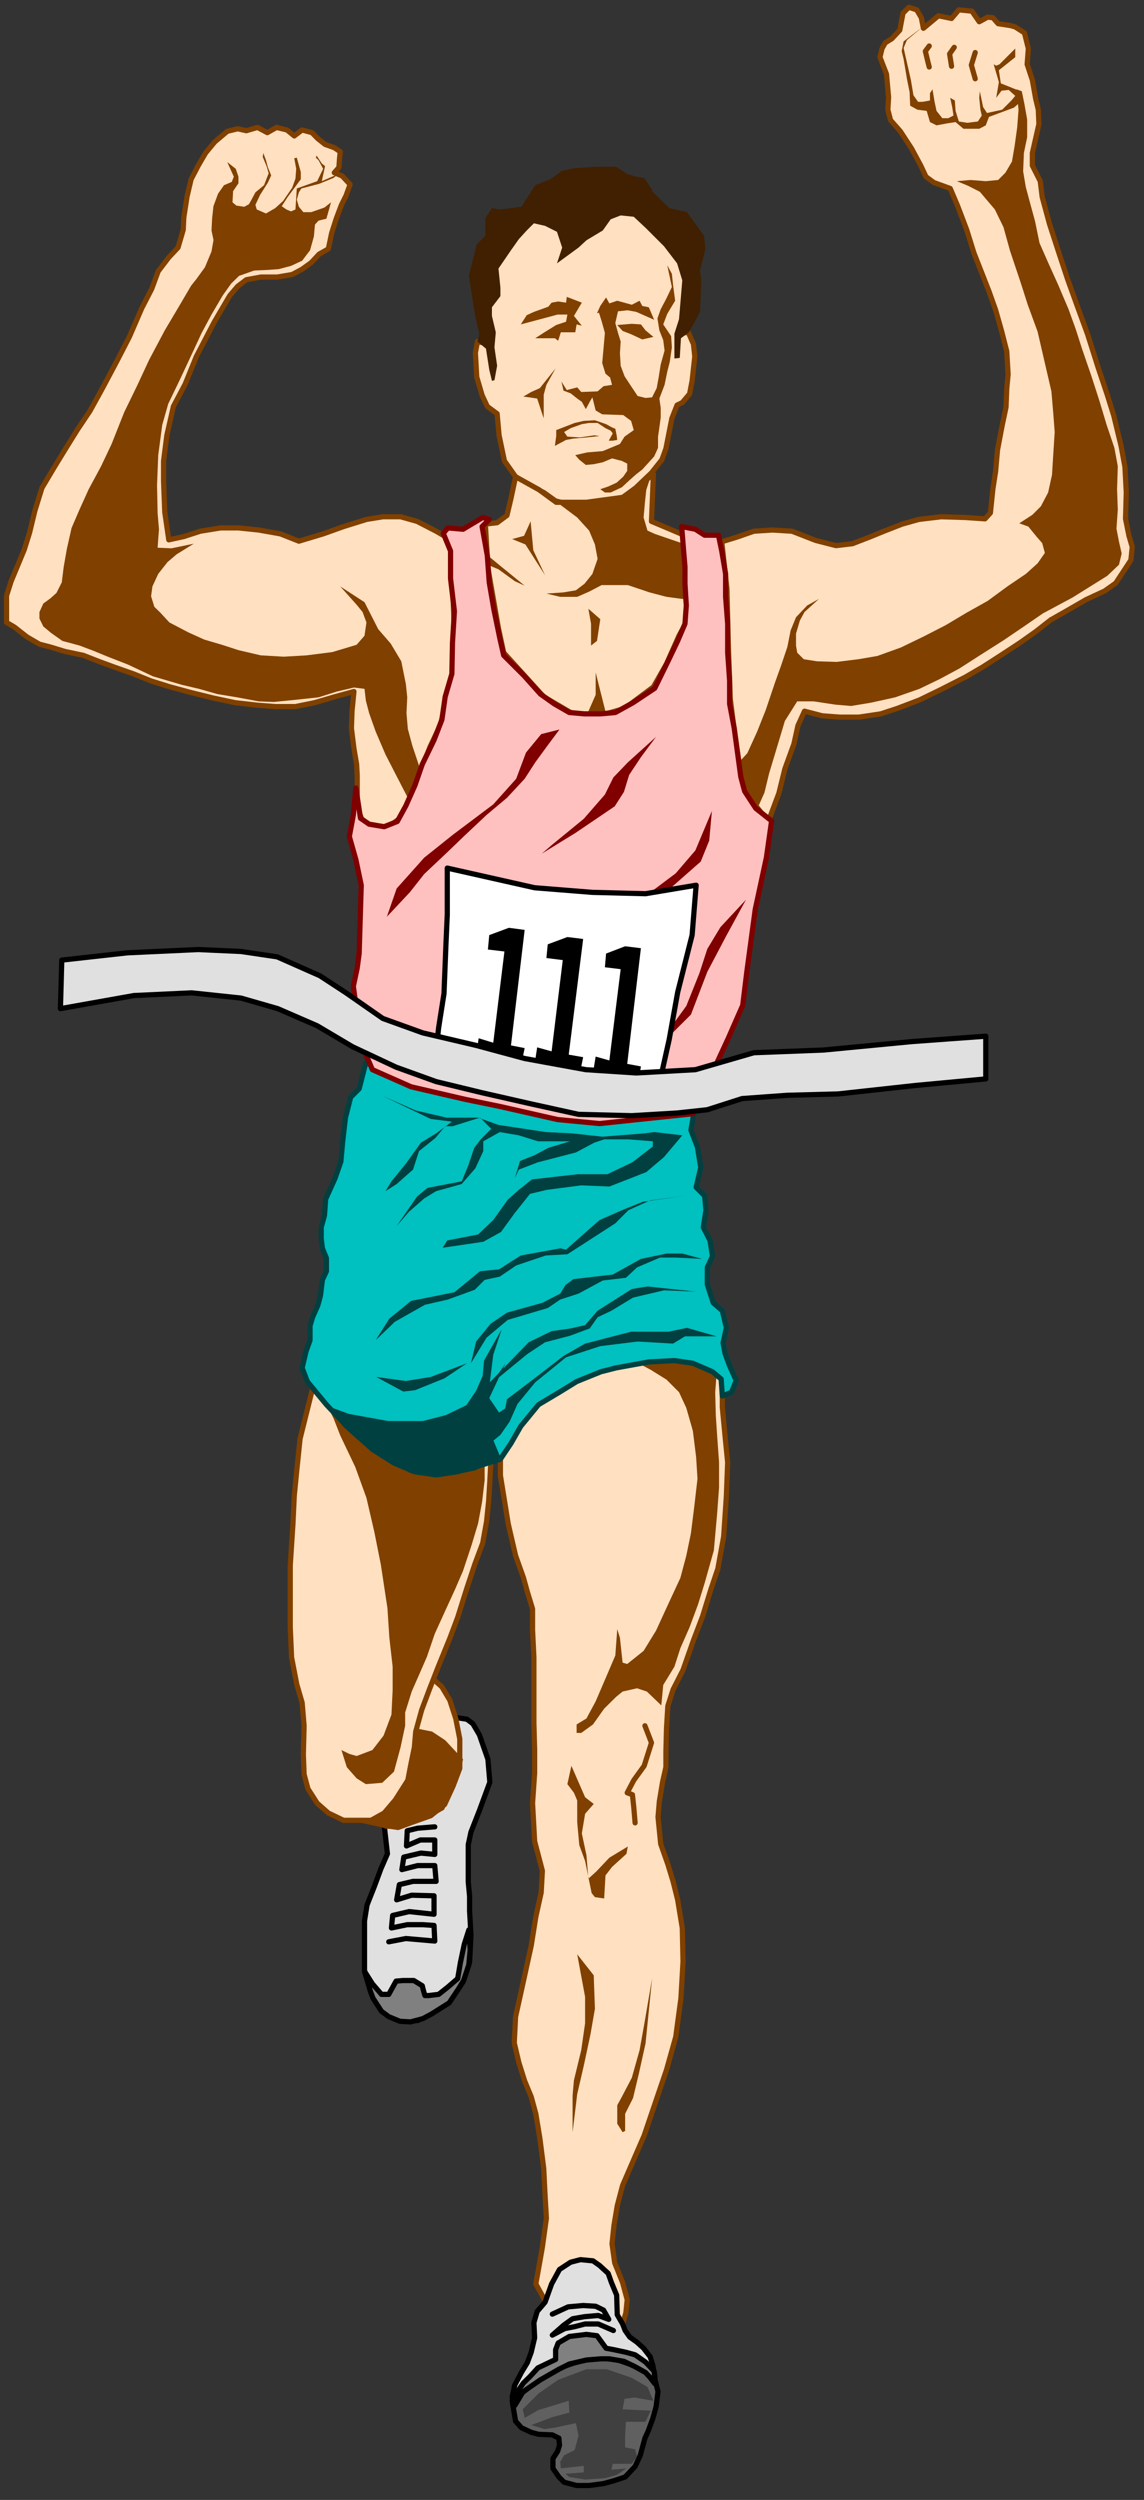 <?xml version="1.0" encoding="UTF-8" standalone="no"?>
<svg
   xmlns:ooo="http://xml.openoffice.org/svg/export"
   xmlns:dc="http://purl.org/dc/elements/1.1/"
   xmlns:cc="http://creativecommons.org/ns#"
   xmlns:rdf="http://www.w3.org/1999/02/22-rdf-syntax-ns#"
   xmlns:svg="http://www.w3.org/2000/svg"
   xmlns="http://www.w3.org/2000/svg"
   xmlns:sodipodi="http://sodipodi.sourceforge.net/DTD/sodipodi-0.dtd"
   xmlns:inkscape="http://www.inkscape.org/namespaces/inkscape"
   version="1.2"
   width="76.86mm"
   height="167.92mm"
   viewBox="0 0 7686 16792"
   preserveAspectRatio="xMidYMid"
   xml:space="preserve"
   id="svg214"
   sodipodi:docname="runner.svg"
   style="fill-rule:evenodd;stroke-width:28.222;stroke-linejoin:round"
   inkscape:version="0.92.5 (2060ec1f9f, 2020-04-08)"><rect x="0" y="0" width="7686" height="16792" fill="#333333" stroke="none"/><sodipodi:namedview
   pagecolor="#ffffff"
   bordercolor="#666666"
   borderopacity="1"
   objecttolerance="10"
   gridtolerance="10"
   guidetolerance="10"
   inkscape:pageopacity="0"
   inkscape:pageshadow="2"
   inkscape:window-width="664"
   inkscape:window-height="487"
   id="namedview216"
   showgrid="false"
   inkscape:zoom="0.2102413"
   inkscape:cx="145.24724"
   inkscape:cy="317.32913"
   inkscape:window-x="0"
   inkscape:window-y="0"
   inkscape:window-maximized="0"
   inkscape:current-layer="svg214" />
 <defs
   class="ClipPathGroup"
   id="defs8">
  <clipPath
   id="presentation_clip_path"
   clipPathUnits="userSpaceOnUse">
   <rect
   x="0"
   y="0"
   width="21000"
   height="29700"
   id="rect2" />
  </clipPath>
  <clipPath
   id="presentation_clip_path_shrink"
   clipPathUnits="userSpaceOnUse">
   <rect
   x="21"
   y="29"
   width="20958"
   height="29641"
   id="rect5" />
  </clipPath>
 </defs>
 <defs
   class="TextShapeIndex"
   id="defs12">
  <g
   ooo:slide="id1"
   ooo:id-list="id3"
   id="g10" />
 </defs>
 <defs
   class="EmbeddedBulletChars"
   id="defs44">
  <g
   id="bullet-char-template-57356"
   transform="matrix(4.8828125e-4,0,0,-4.8828125e-4,0,0)">
   <path
   d="M 580,1141 1163,571 580,0 -4,571 Z"
   id="path14"
   inkscape:connector-curvature="0" />
  </g>
  <g
   id="bullet-char-template-57354"
   transform="matrix(4.8828125e-4,0,0,-4.8828125e-4,0,0)">
   <path
   d="M 8,1128 H 1137 V 0 H 8 Z"
   id="path17"
   inkscape:connector-curvature="0" />
  </g>
  <g
   id="bullet-char-template-10146"
   transform="matrix(4.8828125e-4,0,0,-4.8828125e-4,0,0)">
   <path
   d="M 174,0 602,739 174,1481 1456,739 Z M 1358,739 309,1346 659,739 Z"
   id="path20"
   inkscape:connector-curvature="0" />
  </g>
  <g
   id="bullet-char-template-10132"
   transform="matrix(4.8828125e-4,0,0,-4.8828125e-4,0,0)">
   <path
   d="M 2015,739 1276,0 H 717 l 543,543 H 174 v 393 h 1086 l -543,545 h 557 z"
   id="path23"
   inkscape:connector-curvature="0" />
  </g>
  <g
   id="bullet-char-template-10007"
   transform="matrix(4.8828125e-4,0,0,-4.8828125e-4,0,0)">
   <path
   d="m 0,-2 c -7,16 -16,29 -25,39 l 381,530 c -94,256 -141,385 -141,387 0,25 13,38 40,38 9,0 21,-2 34,-5 21,4 42,12 65,25 l 27,-13 111,-251 280,301 64,-25 24,25 c 21,-10 41,-24 62,-43 C 886,937 835,863 770,784 769,783 710,716 594,584 L 774,223 c 0,-27 -21,-55 -63,-84 l 16,-20 C 717,90 699,76 672,76 641,76 570,178 457,381 L 164,-76 c -22,-34 -53,-51 -92,-51 -42,0 -63,17 -64,51 -7,9 -10,24 -10,44 0,9 1,19 2,30 z"
   id="path26"
   inkscape:connector-curvature="0" />
  </g>
  <g
   id="bullet-char-template-10004"
   transform="matrix(4.8828125e-4,0,0,-4.8828125e-4,0,0)">
   <path
   d="M 285,-33 C 182,-33 111,30 74,156 52,228 41,333 41,471 c 0,78 14,145 41,201 34,71 87,106 158,106 53,0 88,-31 106,-94 l 23,-176 c 8,-64 28,-97 59,-98 l 735,706 c 11,11 33,17 66,17 42,0 63,-15 63,-46 V 965 c 0,-36 -10,-64 -30,-84 L 442,47 C 390,-6 338,-33 285,-33 Z"
   id="path29"
   inkscape:connector-curvature="0" />
  </g>
  <g
   id="bullet-char-template-9679"
   transform="matrix(4.8828125e-4,0,0,-4.8828125e-4,0,0)">
   <path
   d="M 813,0 C 632,0 489,54 383,161 276,268 223,411 223,592 c 0,181 53,324 160,431 106,107 249,161 430,161 179,0 323,-54 432,-161 108,-107 162,-251 162,-431 0,-180 -54,-324 -162,-431 C 1136,54 992,0 813,0 Z"
   id="path32"
   inkscape:connector-curvature="0" />
  </g>
  <g
   id="bullet-char-template-8226"
   transform="matrix(4.8828125e-4,0,0,-4.8828125e-4,0,0)">
   <path
   d="m 346,457 c -73,0 -137,26 -191,78 -54,51 -81,114 -81,188 0,73 27,136 81,188 54,52 118,78 191,78 73,0 134,-26 185,-79 51,-51 77,-114 77,-187 0,-75 -25,-137 -76,-188 -50,-52 -112,-78 -186,-78 z"
   id="path35"
   inkscape:connector-curvature="0" />
  </g>
  <g
   id="bullet-char-template-8211"
   transform="matrix(4.8828125e-4,0,0,-4.8828125e-4,0,0)">
   <path
   d="M -4,459 H 1135 V 606 H -4 Z"
   id="path38"
   inkscape:connector-curvature="0" />
  </g>
  <g
   id="bullet-char-template-61548"
   transform="matrix(4.8828125e-4,0,0,-4.8828125e-4,0,0)">
   <path
   d="m 173,740 c 0,163 58,303 173,419 116,115 255,173 419,173 163,0 302,-58 418,-173 116,-116 174,-256 174,-419 0,-163 -58,-303 -174,-418 C 1067,206 928,148 765,148 601,148 462,206 346,322 231,437 173,577 173,740 Z"
   id="path41"
   inkscape:connector-curvature="0" />
  </g>
 </defs>
 <g
   id="g49"
   transform="translate(-6657,-6454)">
  <g
   id="id2"
   class="Master_Slide">
   <g
   id="bg-id2"
   class="Background" />
   <g
   id="bo-id2"
   class="BackgroundObjects" />
  </g>
 </g>
 <g
   class="SlideGroup"
   id="g212"
   transform="translate(-6657,-6454)">
  <g
   id="g210">
   <g
   id="container-id1">
    <g
   id="id1"
   class="Slide"
   clip-path="url(#presentation_clip_path)">
     <g
   class="Page"
   id="g206">
      <g
   class="Graphic"
   id="g204">
       <g
   id="id3">
        <rect
   class="BoundingBox"
   x="6657"
   y="6454"
   width="7686"
   height="16792"
   id="rect51"
   style="fill:none;stroke:none" />
        <path
   d="m 10853,15589 -304,97 -155,97 -128,66 -93,106 -61,84 -49,79 -44,66 v 181 l 53,327 49,211 52,146 27,97 35,115 v 141 l 9,185 v 185 256 l 5,181 v 154 l -14,203 14,256 52,198 -8,146 -36,163 -31,194 -61,278 -44,199 -9,176 31,132 39,124 44,106 31,114 27,164 26,203 9,180 9,155 -27,194 -17,97 -27,150 71,128 66,-163 62,-71 79,-35 106,9 88,74 53,137 5,115 44,106 31,-106 9,-88 -31,-115 -53,-132 -18,-128 13,-124 22,-132 36,-137 57,-132 88,-203 75,-221 75,-220 62,-221 35,-260 14,-247 -5,-225 -31,-189 -31,-124 -35,-115 -48,-136 -18,-181 9,-106 22,-132 22,-97 v -106 l 4,-155 9,-150 35,-110 67,-132 70,-199 62,-163 57,-185 45,-133 39,-216 18,-269 9,-229 -18,-181 -18,-190 v -229 l -30,-31 -270,-40 z"
   id="path53"
   inkscape:connector-curvature="0"
   style="fill:#ffe0c0;stroke:none" />
        <path
   d="m 10853,15589 -304,97 -155,97 -128,66 -93,106 -61,84 -49,79 -44,66 v 181 l 53,327 49,211 52,146 27,97 35,115 v 141 l 9,185 v 185 256 l 5,181 v 154 l -14,203 14,256 52,198 -8,146 -36,163 -31,194 -61,278 -44,199 -9,176 31,132 39,124 44,106 31,114 27,164 26,203 9,180 9,155 -27,194 -17,97 -27,150 71,128 66,-163 62,-71 79,-35 106,9 88,74 53,137 5,115 44,106 31,-106 9,-88 -31,-115 -53,-132 -18,-128 13,-124 22,-132 36,-137 57,-132 88,-203 75,-221 75,-220 62,-221 35,-260 14,-247 -5,-225 -31,-189 -31,-124 -35,-115 -48,-136 -18,-181 9,-106 22,-132 22,-97 v -106 l 4,-155 9,-150 35,-110 67,-132 70,-199 62,-163 57,-185 45,-133 39,-216 18,-269 9,-229 -18,-181 -18,-190 v -229 l -30,-31 -270,-40 z"
   id="path55"
   inkscape:connector-curvature="0"
   style="fill:none;stroke:#804000;stroke-width:35;stroke-linecap:round;stroke-linejoin:round" />
        <path
   d="m 11038,19744 -53,309 -31,172 -52,185 -67,128 -31,57 v 124 l 36,57 17,-9 v -115 l 53,-105 40,-168 44,-199 z"
   id="path57"
   inkscape:connector-curvature="0"
   style="fill:#804000;stroke:none" />
        <path
   d="m 10496,18315 -27,123 44,58 22,52 v 146 l 14,154 39,106 44,216 22,27 62,9 9,-155 44,-57 97,-88 9,-49 -124,75 -88,93 -53,48 -13,-158 -31,-146 22,-132 58,-66 -58,-45 z"
   id="path59"
   inkscape:connector-curvature="0"
   style="fill:#804000;stroke:none" />
        <path
   d="m 10990,18046 44,114 -49,155 -70,97 -44,84 35,13 9,84 9,105"
   id="path61"
   inkscape:connector-curvature="0"
   style="fill:none;stroke:#804000;stroke-width:35;stroke-linecap:round;stroke-linejoin:round" />
        <path
   d="m 11100,17909 -97,-93 -66,-22 -97,22 -44,36 -80,79 -75,106 -79,57 h -31 v -57 l 66,-40 62,-115 70,-163 62,-145 13,-177 18,58 18,167 31,9 110,-88 84,-137 79,-172 84,-181 40,-150 31,-150 22,-176 22,-190 -9,-145 -22,-177 -44,-154 -49,-106 -84,-84 -106,-66 -92,-49 h 132 185 l 155,31 h 66 l -13,168 4,154 9,137 13,181 v 168 l -13,176 -22,247 -62,220 -44,142 -57,154 -62,141 -40,124 -75,123 z"
   id="path63"
   inkscape:connector-curvature="0"
   style="fill:#804000;stroke:none" />
        <path
   d="m 10535,19581 53,286 v 177 l -26,181 -49,202 -9,102 v 247 l 31,-256 44,-190 45,-211 30,-172 -8,-225 z"
   id="path65"
   inkscape:connector-curvature="0"
   style="fill:#804000;stroke:none" />
        <path
   d="m 10103,22611 18,106 39,44 66,31 49,13 93,4 44,22 4,49 -13,40 -31,48 v 66 l 40,58 35,35 84,22 h 84 l 97,-13 66,-18 79,-26 67,-71 35,-75 31,-115 22,-48 31,-84 22,-79 13,-102 -18,-70 -211,-243 -287,-26 -322,141 -128,163 z"
   id="path67"
   inkscape:connector-curvature="0"
   style="fill:#606060;stroke:none" />
        <path
   d="m 10103,22611 18,106 39,44 66,31 49,13 93,4 44,22 4,49 -13,40 -31,48 v 66 l 40,58 35,35 84,22 h 84 l 97,-13 66,-18 79,-26 67,-71 35,-75 31,-115 22,-48 31,-84 22,-79 13,-102 -18,-70 -211,-243 -287,-26 -322,141 -128,163 z"
   id="path69"
   inkscape:connector-curvature="0"
   style="fill:none;stroke:#000000;stroke-width:35;stroke-linecap:round;stroke-linejoin:round" />
        <path
   d="m 10116,22611 -18,-57 18,-80 44,-84 40,-66 26,-70 23,-97 -5,-102 22,-75 53,-62 44,-123 53,-97 75,-49 66,-17 84,8 44,31 58,53 22,62 35,84 4,132 36,62 17,44 31,44 49,35 44,40 44,57 18,58 13,75 v 48 l -57,-75 -89,-48 -101,-36 -115,-13 -137,18 -128,44 -83,44 -89,57 -88,67 z"
   id="path71"
   inkscape:connector-curvature="0"
   style="fill:#e0e0e0;stroke:none" />
        <path
   d="m 10116,22611 -18,-57 18,-80 44,-84 40,-66 26,-70 23,-97 -5,-102 22,-75 53,-62 44,-123 53,-97 75,-49 66,-17 84,8 44,31 58,53 22,62 35,84 4,132 36,62 17,44 31,44 49,35 44,40 44,57 18,58 13,75 v 48 l -57,-75 -89,-48 -101,-36 -115,-13 -137,18 -128,44 -83,44 -89,57 -88,67 z"
   id="path73"
   inkscape:connector-curvature="0"
   style="fill:none;stroke:#000000;stroke-width:35;stroke-linecap:round;stroke-linejoin:round" />
        <path
   d="m 10407,22439 -132,92 -106,106 13,58 93,-53 203,-62 4,79 -114,31 -142,53 89,27 66,-9 145,-31 18,84 -26,97 -71,35 -26,44 4,44 154,-17 v 44 l -123,9 26,22 106,17 133,-9 79,-22 66,-44 -101,9 9,-40 h 128 l 35,-48 -13,-49 -67,-13 v -79 l 5,-93 h 132 l 35,-75 -92,-4 -97,-5 13,-70 66,-9 128,22 -40,-93 -105,-61 -168,-58 h -137 z"
   id="path75"
   inkscape:connector-curvature="0"
   style="fill:#404040;stroke:none" />
        <path
   d="m 10668,22143 -71,-9 -115,14 -75,44 -17,44 v 66 l -119,57 -53,58 -45,44 -30,44 -45,71 5,35 57,-84 128,-88 124,-71 70,-35 115,-27 97,-8 h 57 l 98,17 75,36 70,39 66,71 -8,-80 -58,-61 -70,-49 -62,-17 -84,-18 -49,-9 z"
   id="path77"
   inkscape:connector-curvature="0"
   style="fill:#808080;stroke:none" />
        <path
   d="m 10668,22143 -71,-9 -115,14 -75,44 -17,44 v 66 l -119,57 -53,58 -45,44 -30,44 -45,71 5,35 57,-84 128,-88 124,-71 70,-35 115,-27 97,-8 h 57 l 98,17 75,36 70,39 66,71 -8,-80 -58,-61 -70,-49 -62,-17 -84,-18 -49,-9 z"
   id="path79"
   inkscape:connector-curvature="0"
   style="fill:none;stroke:#000000;stroke-width:35;stroke-linecap:round;stroke-linejoin:round" />
        <path
   d="m 10368,21998 106,-49 101,-9 84,5 53,26 35,62 -71,-26 -92,8 -80,14 -61,44 -75,66 83,-44 67,-13 70,-18 h 88 l 102,44"
   id="path81"
   inkscape:connector-curvature="0"
   style="fill:none;stroke:#000000;stroke-width:35;stroke-linecap:round;stroke-linejoin:round" />
        <path
   d="m 9238,18712 22,194 -44,101 -44,119 -49,124 -17,106 v 172 163 l 53,163 57,97 75,57 71,18 h 101 l 110,-57 102,-66 93,-137 44,-132 9,-181 -9,-164 v -97 l -9,-97 v -251 l 18,-84 57,-145 70,-190 -13,-154 -57,-164 -44,-75 -40,-30 -119,-18 z"
   id="path83"
   inkscape:connector-curvature="0"
   style="fill:#e0e0e0;stroke:none" />
        <path
   d="m 9238,18712 22,194 -44,101 -44,119 -49,124 -17,106 v 172 163 l 53,163 57,97 75,57 71,18 h 101 l 110,-57 102,-66 93,-137 44,-132 9,-181 -9,-164 v -97 l -9,-97 v -251 l 18,-84 57,-145 70,-190 -13,-154 -57,-164 -44,-75 -40,-30 -119,-18 z"
   id="path85"
   inkscape:connector-curvature="0"
   style="fill:none;stroke:#000000;stroke-width:35;stroke-linecap:round;stroke-linejoin:round" />
        <path
   d="m 9106,19695 53,84 61,71 h 49 l 22,-40 27,-49 48,-4 h 71 l 57,35 9,36 9,30 h 26 l 66,-8 62,-49 66,-57 18,-106 26,-124 31,-97 9,133 -9,101 -35,106 -35,57 -62,93 -119,75 -58,31 -83,22 -71,-4 -75,-31 -49,-36 -57,-88 -18,-48 z"
   id="path87"
   inkscape:connector-curvature="0"
   style="fill:#808080;stroke:none" />
        <path
   d="m 9106,19695 53,84 61,71 h 49 l 22,-40 27,-49 48,-4 h 71 l 57,35 9,36 9,30 h 26 l 66,-8 62,-49 66,-57 18,-106 26,-124 31,-97 9,133 -9,101 -35,106 -35,57 -62,93 -119,75 -58,31 -83,22 -71,-4 -75,-31 -49,-36 -57,-88 -18,-48 z"
   id="path89"
   inkscape:connector-curvature="0"
   style="fill:none;stroke:#000000;stroke-width:35;stroke-linecap:round;stroke-linejoin:round" />
        <path
   d="m 9269,19497 115,-22 194,17 -5,-105 -75,-5 h -105 l -106,22 8,-84 111,-26 167,18 v -124 l -150,-4 -101,31 18,-102 92,-22 h 155 l -9,-106 h -115 l -106,27 13,-84 115,-27 93,9 v -97 h -97 l -93,40 5,-102 70,-17 110,-9 h 5"
   id="path91"
   inkscape:connector-curvature="0"
   style="fill:none;stroke:#000000;stroke-width:35;stroke-linecap:round;stroke-linejoin:round" />
        <path
   d="m 9048,18672 199,44 84,13 84,-31 136,-48 93,-75 57,-124 45,-119 v -198 l -27,-137 -40,-123 -53,-89 -83,-75 -587,402 z"
   id="path93"
   inkscape:connector-curvature="0"
   style="fill:#ffe0c0;stroke:none" />
        <path
   d="m 9048,18672 199,44 84,13 84,-31 136,-48 93,-75 57,-124 45,-119 v -198 l -27,-137 -40,-123 -53,-89 -83,-75 -587,402 z"
   id="path95"
   inkscape:connector-curvature="0"
   style="fill:none;stroke:#804000;stroke-width:35;stroke-linecap:round;stroke-linejoin:round" />
        <path
   d="m 9450,18063 110,22 88,58 53,57 67,71 -36,145 -53,115 -39,79 -102,58 -75,30 -110,40 h -102 l -61,-22 -36,-18 -88,-30 z"
   id="path97"
   inkscape:connector-curvature="0"
   style="fill:#804000;stroke:none" />
        <path
   d="m 8762,15761 -89,357 -22,212 -17,172 -9,190 -18,277 v 194 221 l 9,203 35,181 36,123 13,155 -5,194 5,132 26,97 62,97 75,66 102,49 h 101 84 l 88,-49 75,-88 84,-132 22,-115 22,-106 9,-106 40,-145 53,-141 57,-146 79,-194 53,-141 58,-185 57,-172 53,-142 26,-145 14,-137 8,-132 9,-181 -189,84 -159,31 -146,-9 -145,-71 -133,-92 -119,-106 -132,-106 z"
   id="path99"
   inkscape:connector-curvature="0"
   style="fill:#ffe0c0;stroke:none" />
        <path
   d="m 8762,15761 -89,357 -22,212 -17,172 -9,190 -18,277 v 194 221 l 9,203 35,181 36,123 13,155 -5,194 5,132 26,97 62,97 75,66 102,49 h 101 84 l 88,-49 75,-88 84,-132 22,-115 22,-106 9,-106 40,-145 53,-141 57,-146 79,-194 53,-141 58,-185 57,-172 53,-142 26,-145 14,-137 8,-132 9,-181 -189,84 -159,31 -146,-9 -145,-71 -133,-92 -119,-106 -132,-106 z"
   id="path101"
   inkscape:connector-curvature="0"
   style="fill:none;stroke:#804000;stroke-width:35;stroke-linecap:round;stroke-linejoin:round" />
        <path
   d="m 8828,15840 70,141 45,115 101,212 75,207 53,229 44,221 44,291 13,199 22,194 v 158 l -8,164 -53,141 -75,97 -106,40 -49,-14 -53,-26 36,115 66,75 62,39 110,-9 79,-75 44,-163 31,-145 v -89 l 44,-141 58,-132 44,-101 53,-155 70,-154 67,-146 53,-123 57,-172 44,-146 27,-145 17,-146 v -137 l -220,71 h -212 l -133,-49 -123,-70 -84,-84 -168,-124 z"
   id="path103"
   inkscape:connector-curvature="0"
   style="fill:#804000;stroke:none" />
        <path
   d="m 10491,7852 -450,124 -97,375 -4,414 -75,-17 -14,75 9,163 36,123 35,75 66,49 13,145 36,172 75,106 88,58 101,48 80,57 123,31 155,-22 163,-26 97,-71 106,-101 70,-88 27,-75 40,-203 35,-89 35,-17 49,-58 17,-88 18,-163 -9,-84 -35,-79 -71,9 124,-296 -124,-414 -150,-142 z"
   id="path105"
   inkscape:connector-curvature="0"
   style="fill:#ffe0c0;stroke:none" />
        <path
   d="m 10491,7852 -450,124 -97,375 -4,414 -75,-17 -14,75 9,163 36,123 35,75 66,49 13,145 36,172 75,106 88,58 101,48 80,57 123,31 155,-22 163,-26 97,-71 106,-101 70,-88 27,-75 40,-203 35,-89 35,-17 49,-58 17,-88 18,-163 -9,-84 -35,-79 -71,9 124,-296 -124,-414 -150,-142 z"
   id="path107"
   inkscape:connector-curvature="0"
   style="fill:none;stroke:#804000;stroke-width:35;stroke-linecap:round;stroke-linejoin:round" />
        <path
   d="m 9962,9012 -18,-75 -22,-141 -57,-48 13,-49 -27,-115 -44,-277 53,-212 58,-58 v -119 l 44,-66 53,9 145,-18 93,-145 101,-40 80,-57 84,-18 145,-9 h 133 l 75,49 61,18 53,8 53,80 v 9 l 115,114 119,27 115,158 9,89 -36,145 9,66 -9,212 -35,66 -40,71 -53,40 -8,132 -36,4 v -167 l 31,-97 22,-261 -35,-114 -88,-115 -119,-119 -84,-79 -88,-9 -67,26 -53,75 -110,66 -53,49 -145,106 35,-106 -35,-106 -80,-40 -75,-17 -48,48 -53,58 -53,75 -84,123 13,128 v 57 l -57,75 v 58 l 26,110 -9,101 18,124 -18,97 z"
   id="path109"
   inkscape:connector-curvature="0"
   style="fill:#402000;stroke:none" />
        <path
   d="m 10756,8514 -75,40 18,57 22,79 -18,203 22,71 31,26 13,49 -57,9 -40,35 -110,4 -27,-31 -70,18 -36,-57 14,61 48,18 44,35 31,22 27,49 26,-49 18,-30 22,88 44,26 141,5 53,39 18,62 -62,44 -31,49 -62,26 -53,22 -106,9 -79,18 27,31 44,35 53,-5 61,-13 62,-26 66,17 36,18 v 49 l -27,39 -44,40 -57,26 -53,18 31,22 h 39 l 75,-35 53,-49 44,-39 40,-31 40,-44 40,-44 26,-58 v -75 l 9,-62 9,-66 v -66 l -9,-62 35,-92 18,-88 17,-67 14,-97 -5,-75 -53,-79 27,-71 53,-88 -14,-106 -8,-75 -31,-57 31,146 -40,83 -35,66 -22,62 13,80 26,66 9,70 -26,93 -14,88 -13,71 -31,62 -44,4 -53,-13 -44,-66 -44,-67 -26,-70 -5,-84 5,-79 -18,-58 -18,-66 18,-79 132,-14 -123,-26 z"
   id="path111"
   inkscape:connector-curvature="0"
   style="fill:#804000;stroke:none" />
        <path
   d="m 10315,8686 -62,40 h 132 l 22,17 18,-57 h 97 l 9,-53 35,9 -53,-66 53,-89 -101,-39 -5,39 -53,-8 -44,8 -22,27 -97,35 -48,22 -40,62 247,-66 h 66 l -9,48 -66,22 z"
   id="path113"
   inkscape:connector-curvature="0"
   style="fill:#804000;stroke:none" />
        <path
   d="m 10804,8637 98,-8 61,4 31,40 53,44 -75,17 -75,-35 -57,-22 z"
   id="path115"
   inkscape:connector-curvature="0"
   style="fill:#804000;stroke:none" />
        <path
   d="m 10690,8509 39,-57 22,40 53,-18 98,27 52,-27 18,35 44,9 36,84 -120,-53 -97,-18 -84,5 -83,22 z"
   id="path117"
   inkscape:connector-curvature="0"
   style="fill:#804000;stroke:none" />
        <path
   d="m 10121,9656 -31,146 -27,114 -66,49 -79,9 17,295 71,406 35,163 269,296 181,106 159,31 203,-58 194,-145 88,-155 84,-189 53,-97 -18,-463 v -115 l -220,-93 13,-317 -194,154 -256,35 h -203 l -115,-84 z"
   id="path119"
   inkscape:connector-curvature="0"
   style="fill:#ffe0c0;stroke:none" />
        <path
   d="m 10121,9656 -31,146 -27,114 -66,49 -79,9 17,295 71,406 35,163 269,296 181,106 159,31 203,-58 194,-145 88,-155 84,-189 53,-97 -18,-463 v -115 l -220,-93 13,-317 -194,154 -256,35 h -203 l -115,-84 z"
   id="path121"
   inkscape:connector-curvature="0"
   style="fill:none;stroke:#804000;stroke-width:35;stroke-linecap:round;stroke-linejoin:round" />
        <path
   d="m 10394,9824 141,106 80,88 39,93 18,97 -35,101 -53,66 -58,44 -83,14 -115,8 93,22 h 114 l 80,-35 84,-44 h 83 93 l 146,49 114,30 137,18 -9,-243 v -127 l -132,-45 -75,-26 -49,-22 -26,-88 9,-102 9,-84 35,-105 -44,48 -133,106 -123,26 -97,14 -137,4 z"
   id="path123"
   inkscape:connector-curvature="0"
   style="fill:#804000;stroke:none" />
        <path
   d="m 10222,9956 -44,97 -80,22 89,36 132,207 -79,-168 z"
   id="path125"
   inkscape:connector-curvature="0"
   style="fill:#804000;stroke:none" />
        <path
   d="m 10659,10971 v 150 l -66,150 h 75 l 61,-22 z"
   id="path127"
   inkscape:connector-curvature="0"
   style="fill:#804000;stroke:none" />
        <path
   d="m 10173,9118 53,-31 58,-26 106,-133 -62,111 -18,66 v 159 l -44,-133 -53,-8 z"
   id="path129"
   inkscape:connector-curvature="0"
   style="fill:#804000;stroke:none" />
        <path
   d="m 10385,9449 9,-66 v -40 l 124,-48 61,-14 75,-4 75,26 40,22 22,9 9,44 4,31 -30,5 h -27 l 27,-49 -14,-18 -35,-17 -53,-35 h -57 l -49,8 -75,27 -44,26 22,31 84,5 97,-14 35,5 -84,9 -92,8 -49,9 z"
   id="path131"
   inkscape:connector-curvature="0"
   style="fill:#804000;stroke:none" />
        <path
   d="m 10610,10543 18,101 v 146 l 40,-31 22,-146 z"
   id="path133"
   inkscape:connector-curvature="0"
   style="fill:#804000;stroke:none" />
        <path
   d="m 9944,10252 62,26 110,80 66,30 -75,-61 -92,-75 -80,-66 z"
   id="path135"
   inkscape:connector-curvature="0"
   style="fill:#804000;stroke:none" />
        <path
   d="m 9035,11099 -13,132 -4,115 17,136 18,106 4,75 v 212 l 36,97 88,44 h 75 l 101,-75 84,-203 106,-269 71,-150 35,-163 44,-154 9,-230 v -176 l -9,-238 v -146 l -26,-141 -84,-49 -128,-66 -111,-31 h -119 l -110,18 -154,48 -137,49 -163,49 -124,-49 -146,-26 -136,-14 h -120 l -136,22 -111,36 -101,22 -27,-186 -8,-207 v -137 l 22,-172 44,-194 79,-150 75,-185 119,-229 49,-84 57,-97 53,-62 58,-44 97,-18 h 110 l 101,-17 67,-36 61,-44 53,-57 62,-35 22,-106 31,-97 35,-93 31,-62 27,-75 -53,-57 -53,-22 31,-35 4,-58 5,-48 -40,-27 -62,-22 -49,-39 -39,-40 -66,-18 -53,40 -49,-40 -70,-17 -62,35 -66,-35 -75,22 -58,-13 -70,17 -84,71 -62,75 -49,84 -48,92 -27,115 -22,141 -4,84 -35,119 -62,66 -71,93 -44,119 -66,128 -84,194 -84,163 -101,190 -80,145 -83,124 -71,114 -84,137 -84,141 -48,155 -35,145 -36,115 -44,106 -44,106 -31,97 v 92 88 l 53,31 84,66 84,49 70,18 102,31 123,26 102,40 106,39 128,45 119,48 128,40 145,39 146,36 146,31 150,17 119,9 h 136 l 128,-26 137,-40 z"
   id="path137"
   inkscape:connector-curvature="0"
   style="fill:#ffe0c0;stroke:none" />
        <path
   d="m 9035,11099 -13,132 -4,115 17,136 18,106 4,75 v 212 l 36,97 88,44 h 75 l 101,-75 84,-203 106,-269 71,-150 35,-163 44,-154 9,-230 v -176 l -9,-238 v -146 l -26,-141 -84,-49 -128,-66 -111,-31 h -119 l -110,18 -154,48 -137,49 -163,49 -124,-49 -146,-26 -136,-14 h -120 l -136,22 -111,36 -101,22 -27,-186 -8,-207 v -137 l 22,-172 44,-194 79,-150 75,-185 119,-229 49,-84 57,-97 53,-62 58,-44 97,-18 h 110 l 101,-17 67,-36 61,-44 53,-57 62,-35 22,-106 31,-97 35,-93 31,-62 27,-75 -53,-57 -53,-22 31,-35 4,-58 5,-48 -40,-27 -62,-22 -49,-39 -39,-40 -66,-18 -53,40 -49,-40 -70,-17 -62,35 -66,-35 -75,22 -58,-13 -70,17 -84,71 -62,75 -49,84 -48,92 -27,115 -22,141 -4,84 -35,119 -62,66 -71,93 -44,119 -66,128 -84,194 -84,163 -101,190 -80,145 -83,124 -71,114 -84,137 -84,141 -48,155 -35,145 -36,115 -44,106 -44,106 -31,97 v 92 88 l 53,31 84,66 84,49 70,18 102,31 123,26 102,40 106,39 128,45 119,48 128,40 145,39 146,36 146,31 150,17 119,9 h 136 l 128,-26 137,-40 z"
   id="path139"
   inkscape:connector-curvature="0"
   style="fill:none;stroke:#804000;stroke-width:35;stroke-linecap:round;stroke-linejoin:round" />
        <path
   d="m 8095,8046 -17,97 -44,106 -58,80 -35,44 -75,128 -102,172 -105,198 -80,172 -88,181 -84,212 -71,150 -83,154 -62,137 -53,123 -31,137 -22,124 -13,105 -36,71 -39,35 -49,36 -26,57 v 44 l 26,53 53,44 75,53 115,31 93,35 97,40 136,53 168,79 194,57 115,27 123,35 133,22 145,27 102,4 132,-13 168,-18 123,-39 115,-27 71,9 9,79 22,84 44,124 66,154 75,146 93,180 75,-198 -62,-185 -31,-115 -9,-106 5,-106 -9,-88 -31,-154 -71,-119 -84,-97 -92,-181 -163,-106 110,123 40,49 26,70 -13,89 -53,61 -163,49 -173,22 -154,9 -154,-9 -150,-35 -111,-36 -119,-35 -106,-48 -128,-67 -61,-66 -40,-39 -22,-71 9,-66 39,-84 62,-79 62,-53 115,-71 -150,31 -93,-4 9,-124 -9,-106 -4,-189 8,-203 27,-203 40,-141 79,-164 66,-141 80,-172 66,-123 75,-128 57,-80 53,-52 102,-36 92,-4 71,-5 84,-22 75,-35 53,-70 26,-93 9,-102 z"
   id="path141"
   inkscape:connector-curvature="0"
   style="fill:#804000;stroke:none" />
        <path
   d="m 8184,7543 44,98 -14,35 -52,22 -40,57 -31,84 -9,84 -4,79 13,62 666,-84 40,-44 53,-13 31,-110 -44,35 -89,31 h -53 l -30,-36 -14,-48 14,-49 17,-26 84,-22 35,-9 97,-40 31,-26 -110,48 22,-101 -22,-18 -35,-53 -5,14 18,17 31,58 -40,83 -137,49 -9,141 -30,13 -31,-13 -31,-22 40,-62 88,-119 v -48 l -27,-97 -17,4 13,71 -5,66 -22,61 -61,89 -53,48 -62,36 -62,-27 -9,-31 31,-66 53,-84 22,-48 -9,-22 -13,-31 -13,-49 -18,-48 -4,26 26,62 14,48 -31,80 -58,48 -31,58 -13,22 -31,17 -53,-8 -26,-22 4,-75 36,-53 v -44 l -18,-53 z"
   id="path143"
   inkscape:connector-curvature="0"
   style="fill:#804000;stroke:none" />
        <path
   d="m 11506,10093 35,318 9,370 13,366 31,243 36,238 30,123 67,106 92,115 71,-190 40,-163 61,-168 27,-123 44,-97 119,31 119,9 h 128 l 146,-22 110,-36 150,-57 146,-71 163,-83 115,-67 123,-79 128,-84 106,-75 101,-79 102,-58 137,-79 123,-57 75,-53 58,-88 44,-67 9,-88 -22,-75 -23,-114 5,-177 -9,-172 -26,-141 -49,-203 -44,-141 -62,-185 -70,-221 -71,-194 -62,-172 -57,-172 -66,-203 -49,-181 -13,-106 -53,-105 v -84 l 22,-97 22,-97 -4,-97 -18,-75 -22,-124 -35,-106 8,-106 -26,-105 -62,-40 -31,-9 -84,-13 -35,-40 -35,-4 -57,31 -49,-71 -88,-9 -49,58 -88,-18 -101,84 -14,-71 -31,-53 -53,-17 -39,39 -22,115 -53,57 -44,27 -22,39 -14,58 44,114 14,155 -5,84 18,70 66,75 75,115 62,115 35,75 53,39 110,40 49,115 62,163 48,154 102,260 44,124 40,141 35,137 9,154 -9,97 -5,124 -26,123 -31,163 -13,146 -18,115 -17,163 -36,40 -132,-9 -163,-5 -150,18 -111,31 -123,48 -88,36 -124,48 -110,13 -137,-35 -159,-62 -132,-8 -124,8 -115,40 z"
   id="path145"
   inkscape:connector-curvature="0"
   style="fill:#ffe0c0;stroke:none" />
        <path
   d="m 11506,10093 35,318 9,370 13,366 31,243 36,238 30,123 67,106 92,115 71,-190 40,-163 61,-168 27,-123 44,-97 119,31 119,9 h 128 l 146,-22 110,-36 150,-57 146,-71 163,-83 115,-67 123,-79 128,-84 106,-75 101,-79 102,-58 137,-79 123,-57 75,-53 58,-88 44,-67 9,-88 -22,-75 -23,-114 5,-177 -9,-172 -26,-141 -49,-203 -44,-141 -62,-185 -70,-221 -71,-194 -62,-172 -57,-172 -66,-203 -49,-181 -13,-106 -53,-105 v -84 l 22,-97 22,-97 -4,-97 -18,-75 -22,-124 -35,-106 8,-106 -26,-105 -62,-40 -31,-9 -84,-13 -35,-40 -35,-4 -57,31 -49,-71 -88,-9 -49,58 -88,-18 -101,84 -14,-71 -31,-53 -53,-17 -39,39 -22,115 -53,57 -44,27 -22,39 -14,58 44,114 14,155 -5,84 18,70 66,75 75,115 62,115 35,75 53,39 110,40 49,115 62,163 48,154 102,260 44,124 40,141 35,137 9,154 -9,97 -5,124 -26,123 -31,163 -13,146 -18,115 -17,163 -36,40 -132,-9 -163,-5 -150,18 -111,31 -123,48 -88,36 -124,48 -110,13 -137,-35 -159,-62 -132,-8 -124,8 -115,40 z"
   id="path147"
   inkscape:connector-curvature="0"
   style="fill:none;stroke:#804000;stroke-width:35;stroke-linecap:round;stroke-linejoin:round" />
        <path
   d="m 12900,6763 -26,35 17,71 9,35"
   id="path149"
   inkscape:connector-curvature="0"
   style="fill:none;stroke:#804000;stroke-width:35;stroke-linecap:round;stroke-linejoin:round" />
        <path
   d="m 13068,6772 -31,44 13,83"
   id="path151"
   inkscape:connector-curvature="0"
   style="fill:none;stroke:#804000;stroke-width:35;stroke-linecap:round;stroke-linejoin:round" />
        <path
   d="m 13209,6807 -26,84 26,92"
   id="path153"
   inkscape:connector-curvature="0"
   style="fill:none;stroke:#804000;stroke-width:35;stroke-linecap:round;stroke-linejoin:round" />
        <path
   d="m 13522,7067 -35,-13 13,137 -9,119 -17,123 -18,106 -44,75 -49,49 -83,8 -102,-8 -92,8 75,31 79,40 101,119 58,119 44,159 71,212 48,150 66,180 49,212 44,190 13,154 9,119 -9,141 -9,146 -26,119 -49,93 -57,57 -88,57 61,22 58,71 35,40 18,66 -49,70 -79,71 -124,84 -132,97 -141,79 -141,84 -146,75 -155,75 -158,57 -128,22 -146,18 -132,-4 -89,-14 -44,-44 -8,-48 v -80 l 26,-88 31,-57 97,-88 -79,44 -75,79 -36,88 -22,111 -40,119 -44,123 -61,181 -58,146 -66,145 -57,62 44,207 79,106 49,-110 31,-128 53,-176 53,-177 83,-132 h 111 l 145,22 106,9 133,-22 163,-36 163,-57 137,-66 132,-71 137,-88 159,-101 137,-93 128,-88 198,-106 234,-146 79,-75 18,-75 -18,-79 -17,-88 9,-128 -5,-137 5,-154 -23,-124 -52,-154 -49,-163 -53,-164 -62,-180 -44,-137 -48,-133 -71,-167 -66,-146 -58,-132 -30,-146 -36,-132 -26,-97 -18,-106 5,-123 22,-106 v -119 l -18,-102 z"
   id="path155"
   inkscape:connector-curvature="0"
   style="fill:#804000;stroke:none" />
        <path
   d="m 12856,6635 -128,97 -13,66 13,53 22,132 18,89 4,92 49,27 62,8 22,75 44,22 70,-13 58,-9 53,45 h 106 l 44,-23 13,-35 9,-22 167,-62 45,-39 v -71 l -133,-53 -13,-88 110,-88 v -58 l -106,106 -22,9 -17,-9 35,119 -18,106 36,-48 48,-5 44,40 -26,31 -62,62 -102,22 -26,-40 -22,-106 -4,44 8,80 9,39 -26,40 -71,9 -57,-9 -22,-71 -5,-70 -31,-18 14,66 8,53 -35,18 h -40 l -39,-49 -13,-61 -14,-84 -17,26 v 49 l -49,9 h -31 l -31,-44 -17,-102 -27,-119 -22,-97 22,-53 z"
   id="path157"
   inkscape:connector-curvature="0"
   style="fill:#804000;stroke:none" />
        <path
   d="m 9115,13591 -45,176 -57,57 -35,137 -18,155 -13,141 -40,114 -62,137 -8,110 -22,80 v 75 l 8,66 27,66 v 88 l -27,58 -13,106 -18,66 -35,79 -17,57 v 97 l -27,75 -26,111 35,92 128,155 145,154 164,146 145,92 137,58 146,22 145,-22 159,-44 128,-40 71,-106 66,-115 119,-145 141,-84 115,-71 163,-66 102,-26 220,-40 172,-9 124,18 132,57 58,49 8,114 62,-26 31,-79 -44,-97 -31,-84 -13,-71 22,-101 -27,-115 -61,-53 -40,-123 v -115 l 35,-75 -17,-106 -45,-88 18,-115 -9,-97 -57,-57 31,-133 -22,-136 -44,-115 26,-150 -247,49 -216,8 -238,-8 -318,-40 -252,-66 -233,-49 -190,-57 -146,-18 -198,-48 z"
   id="path159"
   inkscape:connector-curvature="0"
   style="fill:#00c0c0;stroke:none" />
        <path
   d="m 9115,13591 -45,176 -57,57 -35,137 -18,155 -13,141 -40,114 -62,137 -8,110 -22,80 v 75 l 8,66 27,66 v 88 l -27,58 -13,106 -18,66 -35,79 -17,57 v 97 l -27,75 -26,111 35,92 128,155 145,154 164,146 145,92 137,58 146,22 145,-22 159,-44 128,-40 71,-106 66,-115 119,-145 141,-84 115,-71 163,-66 102,-26 220,-40 172,-9 124,18 132,57 58,49 8,114 62,-26 31,-79 -44,-97 -31,-84 -13,-71 22,-101 -27,-115 -61,-53 -40,-123 v -115 l 35,-75 -17,-106 -45,-88 18,-115 -9,-97 -57,-57 31,-133 -22,-136 -44,-115 26,-150 -247,49 -216,8 -238,-8 -318,-40 -252,-66 -233,-49 -190,-57 -146,-18 -198,-48 z"
   id="path161"
   inkscape:connector-curvature="0"
   style="fill:none;stroke:#004040;stroke-width:35;stroke-linecap:round;stroke-linejoin:round" />
        <path
   d="m 9229,13816 221,97 207,48 h 212 l 137,49 318,48 180,9 199,22 282,-22 67,-9 189,22 -123,146 -119,101 -248,97 -189,-8 -230,30 -114,27 -102,128 -93,128 -119,66 -273,40 31,-49 207,-40 102,-97 97,-136 75,-67 88,-70 309,-35 h 198 l 168,-80 137,-106 v -35 l -164,-13 h -163 l -66,22 -124,66 -255,66 -128,49 -27,57 35,-115 98,-39 92,-49 146,-44 h -216 l -128,-40 -128,-22 -111,62 v 66 l -53,115 -92,106 -172,48 -80,49 -101,88 -84,97 137,-198 70,-58 230,-44 44,-106 40,-119 44,-57 70,-71 -75,-75 -185,58 h -49 l -66,79 -110,88 -40,124 -110,97 -75,48 40,-66 97,-119 101,-141 102,-62 106,-79 -142,-18 z"
   id="path163"
   inkscape:connector-curvature="0"
   style="fill:#004040;stroke:none" />
        <path
   d="m 11259,14486 -234,31 -146,66 -88,88 -260,168 -62,40 -145,8 -199,67 -110,75 -102,22 -66,66 -181,66 -154,35 -203,115 -128,123 92,-145 146,-119 291,-58 172,-141 128,-13 146,-93 265,-48 39,9 225,-199 172,-75 120,-48 z"
   id="path165"
   inkscape:connector-curvature="0"
   style="fill:#004040;stroke:none" />
        <path
   d="m 11374,14910 -133,-36 h -106 l -172,36 -189,105 -265,31 -53,40 -35,57 -120,62 -238,66 -110,75 -97,119 -35,146 105,-172 142,-119 269,-80 84,-57 123,-40 163,-88 155,-18 75,-70 154,-66 h 106 z"
   id="path167"
   inkscape:connector-curvature="0"
   style="fill:#004040;stroke:none" />
        <path
   d="m 11334,15130 -216,-9 -208,49 -145,88 -93,44 -53,75 -132,49 -168,44 -119,79 -199,163 -92,133 -44,150 -58,88 -88,44 93,-124 66,-150 57,-101 274,-282 154,-75 128,-18 97,-22 84,-97 230,-146 105,-17 z"
   id="path169"
   inkscape:connector-curvature="0"
   style="fill:#004040;stroke:none" />
        <path
   d="m 11471,15430 -199,-57 -123,26 h -252 l -309,80 -145,83 -172,133 -208,158 -17,89 -128,167 -84,58 -190,31 128,8 146,-31 101,-83 62,-89 53,-119 119,-145 207,-168 230,-75 251,-31 238,14 80,-49 z"
   id="path171"
   inkscape:connector-curvature="0"
   style="fill:#004040;stroke:none" />
        <path
   d="m 9185,15703 199,27 167,-27 243,-92 -150,101 -199,80 -79,9 z"
   id="path173"
   inkscape:connector-curvature="0"
   style="fill:#004040;stroke:none" />
        <path
   d="m 10028,16264 -66,-159 84,-97 97,-155 -133,89 -66,-97 110,-234 -110,159 27,-216 57,-172 -119,211 -9,102 -44,101 -66,97 -137,66 -155,40 h -233 l -265,-48 -133,-49 98,137 119,88 84,88 141,75 101,57 58,14 105,9 128,-9 150,-31 36,-18 z"
   id="path175"
   inkscape:connector-curvature="0"
   style="fill:#004040;stroke:none" />
        <path
   d="m 9635,10036 31,-36 102,9 132,-79 44,13 -48,48 35,195 13,180 31,181 40,194 26,115 137,137 110,123 93,66 101,58 102,9 h 106 l 101,-9 119,-66 146,-97 93,-190 61,-128 49,-115 9,-123 -9,-146 v -114 l -9,-106 -13,-164 92,18 62,40 h 93 l 22,106 26,154 v 154 l 14,181 v 194 l 13,190 v 154 l 31,164 22,163 22,163 26,97 75,115 106,84 -35,247 -75,348 -57,423 -27,221 -97,221 -110,238 -128,269 -627,66 -282,-27 -388,-88 -234,-48 -362,-84 -260,-115 -62,-145 -40,-221 -26,-194 26,-123 13,-97 14,-459 -36,-172 -44,-155 27,-145 17,-181 31,203 58,40 101,17 88,-35 58,-106 61,-137 49,-141 79,-163 53,-137 22,-154 45,-154 4,-208 13,-212 -26,-220 v -185 z"
   id="path177"
   inkscape:connector-curvature="0"
   style="fill:#ffc0c0;stroke:none" />
        <path
   d="m 9635,10036 31,-36 102,9 132,-79 44,13 -48,48 35,195 13,180 31,181 40,194 26,115 137,137 110,123 93,66 101,58 102,9 h 106 l 101,-9 119,-66 146,-97 93,-190 61,-128 49,-115 9,-123 -9,-146 v -114 l -9,-106 -13,-164 92,18 62,40 h 93 l 22,106 26,154 v 154 l 14,181 v 194 l 13,190 v 154 l 31,164 22,163 22,163 26,97 75,115 106,84 -35,247 -75,348 -57,423 -27,221 -97,221 -110,238 -128,269 -627,66 -282,-27 -388,-88 -234,-48 -362,-84 -260,-115 -62,-145 -40,-221 -26,-194 26,-123 13,-97 14,-459 -36,-172 -44,-155 27,-145 17,-181 31,203 58,40 101,17 88,-35 58,-106 61,-137 49,-141 79,-163 53,-137 22,-154 45,-154 4,-208 13,-212 -26,-220 v -185 z"
   id="path179"
   inkscape:connector-curvature="0"
   style="fill:none;stroke:#800000;stroke-width:35;stroke-linecap:round;stroke-linejoin:round" />
        <path
   d="m 9256,12612 66,-190 185,-207 194,-155 270,-203 154,-172 66,-176 102,-124 123,-31 -79,106 -84,115 -71,110 -119,128 -137,115 -150,141 -110,106 -159,150 -97,123 z"
   id="path181"
   inkscape:connector-curvature="0"
   style="fill:#800000;stroke:none" />
        <path
   d="m 11065,11403 -190,172 -97,101 -57,115 -142,163 -216,177 -66,57 229,-141 261,-177 62,-97 35,-114 79,-119 z"
   id="path183"
   inkscape:connector-curvature="0"
   style="fill:#800000;stroke:none" />
        <path
   d="m 11440,11901 -111,265 -132,154 -212,159 -163,93 327,-141 216,-190 57,-141 z"
   id="path185"
   inkscape:connector-curvature="0"
   style="fill:#800000;stroke:none" />
        <path
   d="m 11669,12497 -172,185 -88,146 -53,163 -88,220 -234,322 265,-264 110,-287 128,-243 z"
   id="path187"
   inkscape:connector-curvature="0"
   style="fill:#800000;stroke:none" />
        <path
   d="m 9662,12285 v 313 l -9,203 -13,327 -36,229 -17,154 626,146 556,48 318,27 66,-296 57,-317 97,-384 27,-335 -340,57 -357,-9 -388,-31 z"
   id="path189"
   inkscape:connector-curvature="0"
   style="fill:#ffffff;stroke:none" />
        <path
   d="m 9662,12285 v 313 l -9,203 -13,327 -36,229 -17,154 626,146 556,48 318,27 66,-296 57,-317 97,-384 27,-335 -340,57 -357,-9 -388,-31 z"
   id="path191"
   inkscape:connector-curvature="0"
   style="fill:none;stroke:#000000;stroke-width:35;stroke-linecap:round;stroke-linejoin:round" />
        <path
   d="m 9935,12832 9,-97 132,-49 106,14 -92,776 92,18 -22,106 -304,-58 17,-114 98,30 75,-613 z"
   id="path193"
   inkscape:connector-curvature="0"
   style="fill:#000000;stroke:none" />
        <path
   d="m 10328,12889 9,-92 132,-49 106,13 -97,777 97,17 -22,106 -304,-61 17,-111 97,27 75,-613 z"
   id="path195"
   inkscape:connector-curvature="0"
   style="fill:#000000;stroke:none" />
        <path
   d="m 10721,12951 8,-92 128,-49 106,13 -92,777 92,17 -17,106 -305,-62 18,-110 92,26 76,-613 z"
   id="path197"
   inkscape:connector-curvature="0"
   style="fill:#000000;stroke:none" />
        <path
   d="m 7063,13229 9,-326 441,-49 476,-22 287,13 243,36 287,127 176,115 247,172 269,97 358,84 326,88 411,75 339,22 397,-22 393,-114 468,-18 596,-57 494,-36 v 287 l -472,44 -521,57 -340,9 -304,22 -234,75 -203,22 -304,18 -358,-9 -318,-70 -330,-75 -309,-75 -269,-97 -292,-137 -238,-141 -265,-115 -247,-71 -331,-35 -388,18 z"
   id="path199"
   inkscape:connector-curvature="0"
   style="fill:#e0e0e0;stroke:none" />
        <path
   d="m 7063,13229 9,-326 441,-49 476,-22 287,13 243,36 287,127 176,115 247,172 269,97 358,84 326,88 411,75 339,22 397,-22 393,-114 468,-18 596,-57 494,-36 v 287 l -472,44 -521,57 -340,9 -304,22 -234,75 -203,22 -304,18 -358,-9 -318,-70 -330,-75 -309,-75 -269,-97 -292,-137 -238,-141 -265,-115 -247,-71 -331,-35 -388,18 z"
   id="path201"
   inkscape:connector-curvature="0"
   style="fill:none;stroke:#000000;stroke-width:35;stroke-linecap:round;stroke-linejoin:round" />
       </g>
      </g>
     </g>
    </g>
   </g>
  </g>
 </g>
</svg>